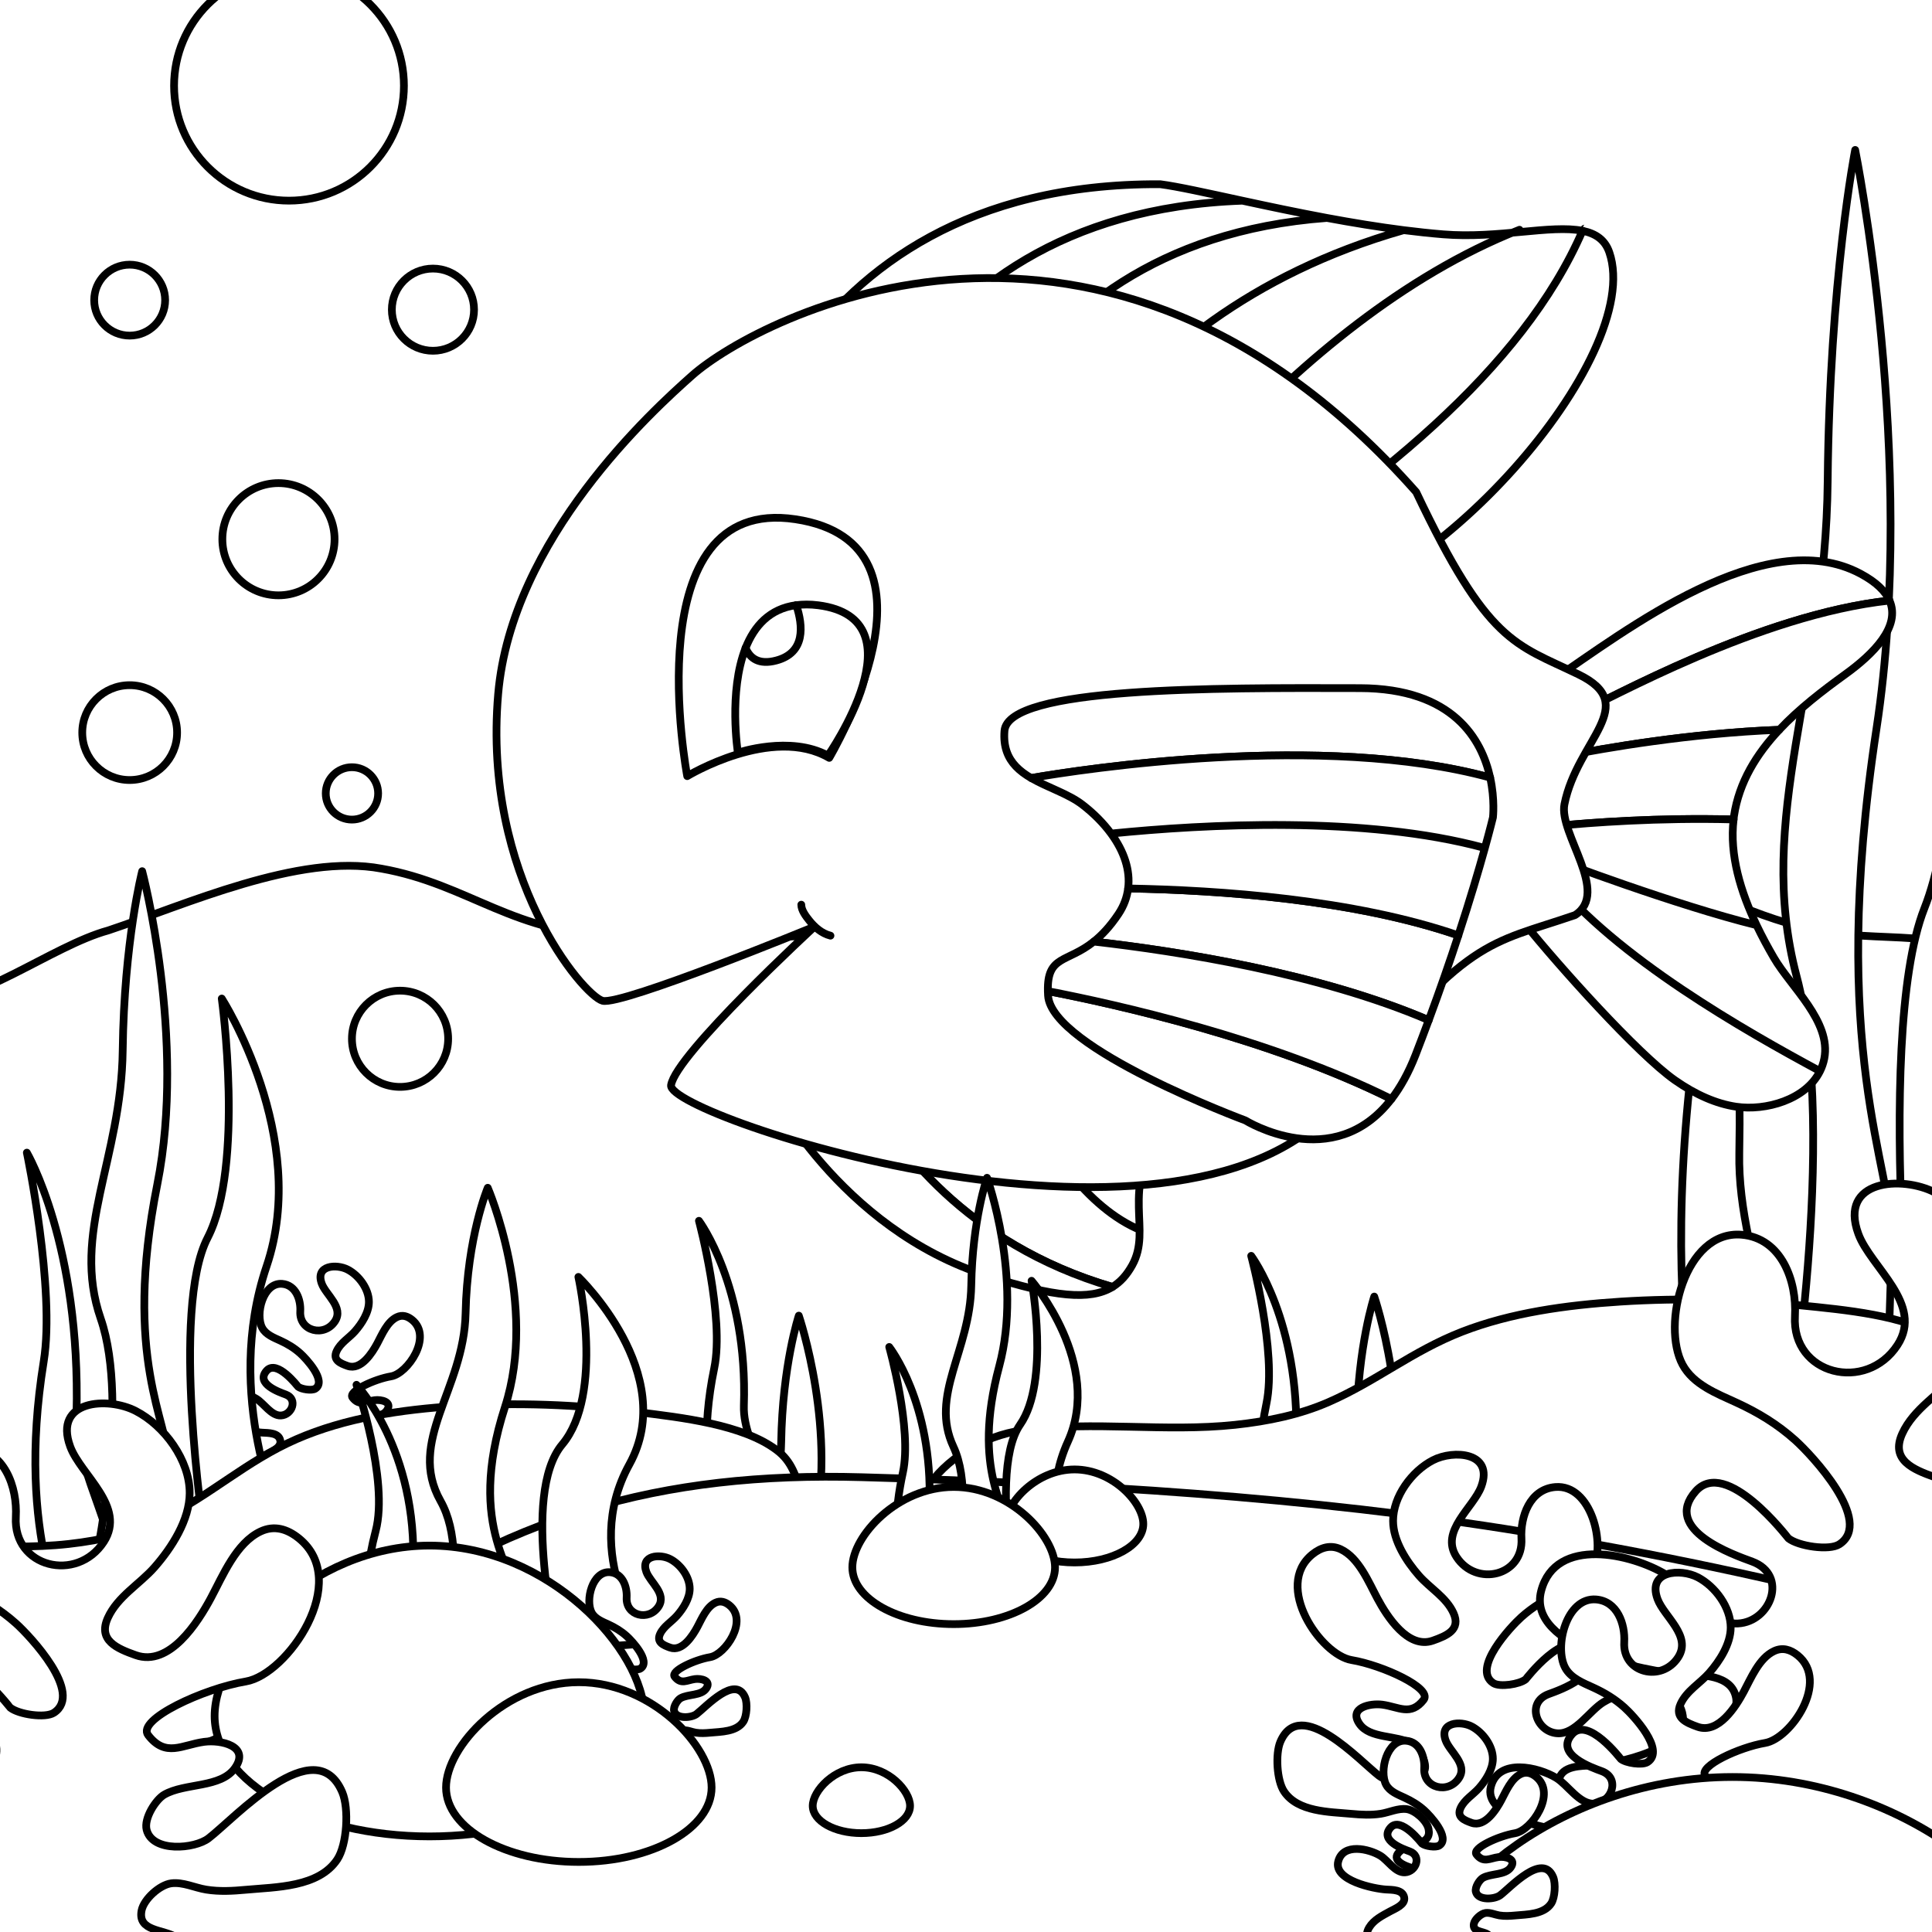 <?xml version="1.0" encoding="utf-8"?>
<!-- Generator: Adobe Illustrator 16.0.0, SVG Export Plug-In . SVG Version: 6.00 Build 0)  -->
<!DOCTYPE svg PUBLIC "-//W3C//DTD SVG 1.1//EN" "http://www.w3.org/Graphics/SVG/1.1/DTD/svg11.dtd">
<svg version="1.1" id="Layer_1" xmlns="http://www.w3.org/2000/svg" xmlns:xlink="http://www.w3.org/1999/xlink" x="0px" y="0px"
	 width="250px" height="250px" viewBox="0 0 250 250" enable-background="new 0 0 250 250" xml:space="preserve">
<rect fill="#FFFFFF" width="250" height="250"/>
<g id="BG">
</g>
<g id="Layer_2">
</g>
<g>
	<g>
		<defs>
			<rect id="SVGID_1_" width="250" height="250"/>
		</defs>
		<clipPath id="SVGID_2_">
			<use xlink:href="#SVGID_1_"  overflow="visible"/>
		</clipPath>
		<g id="Layer_1_1_" clip-path="url(#SVGID_2_)">
			<g>
				<g>
					<path fill="#FFFFFF" stroke="#000000" stroke-linecap="round" stroke-linejoin="round" stroke-miterlimit="10" d="
						M-10.658,129.732c7.334,0.666,17.334-7.334,24.667-9.334c10-3.332,24.667-10,35.333-8c11.334,2,17.334,8.668,30.667,8.668
						c14,0,28,0,42,0.666c15.333,0.666,24.667,0.666,38.667-5.334c8.666-3.332,22-9.332,32-10c16-0.666,30.666,14,48,14.668
						c10.666,0.666,14.666-0.668,16.666,10.667c1.334,10.666-4,22-7.333,32.666c-2.667,10.668-2.667,17.334-12.667,23.334
						s-22,10-32,14.666c-31.333,16-73.333,10-107.333,10c-16.667,0-34,0-50.667,0c-13.333,0-38.666,4.668-52-2.666
						c-13.333-7.334-4.666-25.334-4-38c1.334-14.666-1.333-28.666,0-42.666"/>
				</g>
				<g>
					<path fill="#FFFFFF" stroke="#000000" stroke-linecap="round" stroke-linejoin="round" stroke-miterlimit="10" d="
						M38.564,192.064c-1.74,0.021-3.479,0.727-5.215,0.84c-1.531,0.102-2.405-1.289-1.629-2.586
						c0.613-1.021,1.715-1.555,2.719-2.109c0.63-0.35,2.002-0.854,1.831-1.793c-0.188-1.034-1.552-0.986-2.346-1.033
						c-1.563-0.094-6.845-1.162-6.194-3.648c0.635-2.424,3.988-1.611,5.449-0.727c0.973,0.592,1.935,2.221,3.177,2.156
						c1.447-0.076,2.213-2.125,0.622-2.713c-0.775-0.286-3.984-1.387-2.473-3.086c1.336-1.504,4.033,2.044,4.057,2.063
						c0.427,0.348,1.793,0.557,2.239,0.264c1.524-1.002-1.229-3.926-1.942-4.563c-0.783-0.701-1.627-1.212-2.574-1.646
						c-0.854-0.393-1.885-0.782-2.357-1.66c-0.934-1.735,0.099-5.897,2.582-5.694c1.763,0.146,2.43,2.039,2.344,3.565
						c-0.146,2.586,3.125,3.371,4.494,1.269c1.166-1.793-1.178-3.407-1.715-4.866c-0.877-2.388,1.92-2.56,3.348-1.82
						c1.461,0.754,2.759,2.509,2.756,4.197c-0.002,1.366-0.922,2.793-1.796,3.787c-0.759,0.864-1.889,1.495-2.384,2.583
						c-0.527,1.158,0.47,1.571,1.424,1.909c1.725,0.611,3.178-1.682,3.839-2.916c0.613-1.145,1.29-2.818,2.54-3.404
						c0.706-0.332,1.367-0.127,1.959,0.353c2.711,2.19-0.584,6.961-2.715,7.313c-2.131,0.354-5.606,1.946-4.988,2.743
						c0.898,1.158,1.727,0.494,2.861,0.343c0.859-0.115,2.35,0.215,1.582,1.325c-0.725,1.05-2.552,0.761-3.622,1.373
						c-0.422,0.243-1.052,1.203-0.9,1.797c0.3,1.173,2.46,0.974,3.161,0.435c1.346-1.03,5.461-5.565,6.834-2.362
						c0.355,0.832,0.249,2.688-0.254,3.442c-0.952,1.429-3.138,1.404-4.66,1.548c-0.68,0.063-1.357,0.102-2.037-0.009
						c-0.578-0.092-1.191-0.396-1.786-0.318c-0.588,0.077-1.399,0.807-1.515,1.386c-0.217,1.082,1.127,0.955,1.762,1.369
						c1.771,1.153-2.218,1.724-2.813,1.705c-1.913-0.06-3.726-0.823-5.65-0.806C38.572,192.064,38.568,192.064,38.564,192.064z"/>
				</g>
				<g>
					<path fill="#FFFFFF" stroke="#000000" stroke-linecap="round" stroke-linejoin="round" stroke-miterlimit="10" d="
						M248.318,187.719c0,0-6.076-53.016,0.699-70.192c6.771-17.177,2.584-57.173,2.584-57.173s16.191,33.068,8.184,63.998
						c-8.006,30.927,2.813,61.132,2.813,61.132L248.318,187.719z"/>
				</g>
				<g>
					<path fill="#FFFFFF" stroke="#000000" stroke-linecap="round" stroke-linejoin="round" stroke-miterlimit="10" d="
						M8.908,210.711c0,0-6.949-11.734-3.25-34.557c1.518-9.354-2.184-27.004-2.184-27.004s6.996,11.938,6.426,33.867
						c-0.205,7.875,6.215,16.227,5.037,24.094l-5.389,5.449"/>
				</g>
				<g>
					<path fill="#FFFFFF" stroke="#000000" stroke-linecap="round" stroke-linejoin="round" stroke-miterlimit="10" d="
						M12.186,202.902c0,0,4.7-21.147,0.846-32.268c-3.854-11.117,2.666-20.555,2.846-34.705c0.18-14.153,2.519-23.199,2.519-23.199
						s5.731,21.602,1.958,40.523c-4.532,22.732,1.547,30.863,1.388,35.951c-0.543,17.4-0.978,8.85-2.226,13.693h-7.331V202.902z"/>
				</g>
				<g>
					<path fill="#FFFFFF" stroke="#000000" stroke-linecap="round" stroke-linejoin="round" stroke-miterlimit="10" d="
						M26.371,198.174c0,0-4.303-28.705,0.495-38.006c4.798-9.301,1.83-30.958,1.83-30.958s11.47,17.905,5.797,34.653
						c-5.671,16.746,1.991,33.101,1.991,33.101L26.371,198.174z"/>
				</g>
				<g>
					<path fill="#FFFFFF" stroke="#000000" stroke-linecap="round" stroke-linejoin="round" stroke-miterlimit="10" d="
						M223.662,200.352c0,0-9.813-21.67-4.588-63.815c2.141-17.274-3.083-49.874-3.083-49.874s9.878,22.047,9.071,62.547
						c-0.289,14.545,8.774,29.969,7.111,44.497l-7.607,10.065"/>
				</g>
				<g>
					<path fill="#FFFFFF" stroke="#000000" stroke-linecap="round" stroke-linejoin="round" stroke-miterlimit="10" d="
						M231.289,185.932c0,0,6.637-39.057,1.193-59.59c-5.44-20.535,3.766-37.961,4.02-64.098c0.253-26.136,3.557-42.842,3.557-42.842
						s8.09,39.894,2.766,74.84c-6.399,41.986,2.184,57,1.959,66.396c-0.768,32.139-1.381,16.34-3.145,25.293H231.289
						L231.289,185.932z"/>
				</g>
				<g>
					<path fill="#FFFFFF" stroke="#000000" stroke-linecap="round" stroke-linejoin="round" stroke-miterlimit="10" d="
						M95.359,201.463c0,0-6.287-8.289-2.939-24.412c1.371-6.607-1.977-19.078-1.977-19.078s6.33,8.436,5.814,23.926
						c-0.186,5.564,5.623,11.465,4.557,17.021l-4.875,3.852"/>
				</g>
				<g>
					<path fill="#FFFFFF" stroke="#000000" stroke-linecap="round" stroke-linejoin="round" stroke-miterlimit="10" d="
						M97.746,233.947c0,0,4.253-14.94,0.766-22.795c-3.487-7.855,2.412-14.521,2.574-24.521c0.163-9.998,2.279-16.388,2.279-16.388
						s5.185,15.261,1.771,28.628c-4.102,16.063,1.398,21.805,1.256,25.396c-0.492,12.295-0.885,6.25-2.014,9.676h-6.632V233.947z"/>
				</g>
				<g>
					<path fill="#FFFFFF" stroke="#000000" stroke-linecap="round" stroke-linejoin="round" stroke-miterlimit="10" d="
						M166.82,205.997c0,0-6.286-8.29-2.938-24.412c1.371-6.608-1.978-19.078-1.978-19.078s6.33,8.435,5.813,23.927
						c-0.186,5.563,5.623,11.463,4.558,17.021l-4.875,3.852"/>
				</g>
				<g>
					<path fill="#FFFFFF" stroke="#000000" stroke-linecap="round" stroke-linejoin="round" stroke-miterlimit="10" d="
						M172.208,231.48c0,0,4.253-14.939,0.767-22.795c-3.488-7.854,2.412-14.521,2.573-24.521c0.163-9.997,2.279-16.39,2.279-16.39
						s5.185,15.262,1.771,28.629c-4.102,16.062,1.398,21.805,1.256,25.398c-0.492,12.293-0.885,6.25-2.014,9.674h-6.632V231.48z"/>
				</g>
				<g>
					<path fill="#FFFFFF" stroke="#000000" stroke-linecap="round" stroke-linejoin="round" stroke-miterlimit="10" d="
						M103.643,193.082c0.365,1.096,0.784,2.18,1.559,3.168c3.268,4.148,11.168,4.154,16.933,4.219
						c5.783,0.063,15.896-1.168,20.532,2.004c4.067,2.777-2.121,6.064-5.187,7.479c-3.681,1.697-6.563,2.135-10.851,2.417
						c-5.214,0.343-10.338,0.563-14.629,2.934c-2.27,1.263-4.262,2.886-6.563,4.11c-9.813,5.223-18.881,8.777-31.134,9.57
						c-12.849,0.832-25.671,0.896-38.496,0.811c-7.259-0.052-14.537-0.057-21.806,0.09c-8.414,0.165-15.587-0.555-22.892-3.281
						c-6.058-2.265-12.97-4.17-18.692-6.771c-10.578-4.809-1.973-17.938,8.855-19.498c9.196-1.328,18.502,0.479,27.629-0.547
						c4.313-0.486,8.441-1.438,12.169-3.271c6.179-3.031,10.866-7.486,17.292-10.285c6.331-2.76,13.565-3.842,20.684-4.291
						c7.79-0.488,15.626-0.191,23.255,0.761c5.938,0.733,13.81,1.622,18.204,4.938C102.521,189.15,102.994,191.131,103.643,193.082z
						"/>
				</g>
				<g>
					<path fill="#FFFFFF" stroke="#000000" stroke-linecap="round" stroke-linejoin="round" stroke-miterlimit="10" d="
						M260.598,178.297c10.041,3.084-0.762,57.917,0,58.771c3.211,3.586-23.904-28.584-36.078-27.793
						c-12.765,0.828-25.494,0.984-38.229,1.014c-7.207,0.014-14.434,0.068-21.652,0.254c-8.354,0.212-15.472-0.355-22.701-2.676
						c-5.996-1.922-12.844-3.527-18.504-5.744c-10.465-4.102-1.814-15.607,8.949-17.055c9.144-1.229,18.367,0.271,27.438-0.697
						c4.287-0.458,8.395-1.321,12.109-2.945c6.157-2.691,10.85-6.607,17.252-9.098c6.309-2.454,13.5-3.455,20.57-3.904
						c7.736-0.488,15.518-0.294,23.083,0.475c5.892,0.594,13.696,1.305,18.035,4.156
						C252.855,174.355,258.871,177.766,260.598,178.297z"/>
				</g>
				<g>
					<path fill="#FFFFFF" stroke="#000000" stroke-linecap="round" stroke-linejoin="round" stroke-miterlimit="10" d="
						M44.384,284.264c-0.479-3.064-1.05-6.104-2.213-8.951c-4.905-11.938-17.847-13.379-27.282-14.592
						c-9.468-1.213-26.166,0.334-33.42-9.18c-6.365-8.338,4.129-16.217,9.3-19.529c6.212-3.988,10.979-4.664,18.036-4.664
						c8.577,0,16.995,0.324,24.279-5.395c3.855-3.039,7.291-7.123,11.191-10.066c20.885-15.756,41.262-21.474,67.275-20.736
						c28.563,0.811,57.604,2.478,85.822,7.098c16.235,2.658,32.563,6.061,48.474,10.271c19.067,5.045,34.307,13.19,30.348,35.805
						c-2.487,14.223-13.422,39.908-30.571,42.139c-15.208,1.979-30.256-4.646-45.319-3.479c-7.117,0.554-13.982,2.416-20.285,6.756
						c-10.449,7.186-18.606,18.535-29.437,25.035c-10.668,6.412-22.638,8.072-34.348,8.021c-12.813-0.062-25.617-2.283-38.012-6.264
						c-9.649-3.084-22.447-6.933-29.29-16.797C45.797,295.227,45.234,289.719,44.384,284.264z"/>
				</g>
				<g>
					
						<circle fill="#FFFFFF" stroke="#000000" stroke-linecap="round" stroke-linejoin="round" stroke-miterlimit="10" cx="36.032" cy="69.774" r="7.26"/>
				</g>
				<g>
					
						<circle fill="#FFFFFF" stroke="#000000" stroke-linecap="round" stroke-linejoin="round" stroke-miterlimit="10" cx="56.023" cy="40.072" r="5.318"/>
				</g>
				<g>
					
						<circle fill="#FFFFFF" stroke="#000000" stroke-linecap="round" stroke-linejoin="round" stroke-miterlimit="10" cx="16.779" cy="38.838" r="4.59"/>
				</g>
				<g>
					
						<circle fill="#FFFFFF" stroke="#000000" stroke-linecap="round" stroke-linejoin="round" stroke-miterlimit="10" cx="51.766" cy="134.418" r="6.225"/>
				</g>
				<g>
					
						<circle fill="#FFFFFF" stroke="#000000" stroke-linecap="round" stroke-linejoin="round" stroke-miterlimit="10" cx="45.541" cy="102.667" r="3.389"/>
				</g>
				<g>
					
						<circle fill="#FFFFFF" stroke="#000000" stroke-linecap="round" stroke-linejoin="round" stroke-miterlimit="10" cx="37.396" cy="11.092" r="14.872"/>
				</g>
				<g>
					
						<circle fill="#FFFFFF" stroke="#000000" stroke-linecap="round" stroke-linejoin="round" stroke-miterlimit="10" cx="16.78" cy="94.799" r="6.136"/>
				</g>
				<g>
					<path fill="#FFFFFF" stroke="#000000" stroke-linecap="round" stroke-linejoin="round" stroke-miterlimit="10" d="
						M52.313,222.284c0,0-7.911-8.214-3.698-24.188c1.727-6.549-2.486-18.904-2.486-18.904s7.964,8.355,7.314,23.707
						c-0.233,5.515,7.076,11.359,5.735,16.865l-6.136,3.816"/>
				</g>
				<g>
					<path fill="#FFFFFF" stroke="#000000" stroke-linecap="round" stroke-linejoin="round" stroke-miterlimit="10" d="
						M56.045,216.818c0,0,5.351-14.805,0.963-22.588c-4.388-7.782,3.035-14.39,3.24-24.295c0.203-9.906,2.866-16.238,2.866-16.238
						s6.524,15.121,2.229,28.367c-5.16,15.914,1.76,21.604,1.58,25.166c-0.619,12.183-1.113,6.193-2.533,9.588H56.045z"/>
				</g>
				<g>
					<path fill="#FFFFFF" stroke="#000000" stroke-linecap="round" stroke-linejoin="round" stroke-miterlimit="10" d="
						M72.195,213.508c0,0-4.9-20.094,0.563-26.605c5.463-6.51,2.084-21.67,2.084-21.67s13.057,12.535,6.6,24.26
						c-6.457,11.723,2.266,23.171,2.266,23.171L72.195,213.508z"/>
				</g>
				<g>
					<path fill="#FFFFFF" stroke="#000000" stroke-linecap="round" stroke-linejoin="round" stroke-miterlimit="10" d="
						M197.416,240.938c3.256,0.039,6.506,1.355,9.752,1.572c2.866,0.188,4.5-2.414,3.047-4.836
						c-1.146-1.912-3.207-2.912-5.085-3.949c-1.176-0.647-3.739-1.599-3.423-3.354c0.35-1.934,2.898-1.846,4.386-1.934
						c2.925-0.174,12.804-2.178,11.584-6.824c-1.187-4.533-7.458-3.016-10.188-1.355c-1.818,1.107-3.619,4.154-5.941,4.032
						c-2.705-0.146-4.137-3.976-1.161-5.075c1.446-0.533,7.45-2.592,4.623-5.77c-2.499-2.813-7.545,3.822-7.589,3.859
						c-0.795,0.645-3.352,1.036-4.188,0.488c-2.851-1.873,2.303-7.344,3.631-8.537c1.466-1.309,3.045-2.266,4.816-3.08
						c1.596-0.73,3.525-1.465,4.409-3.104c1.745-3.246-0.185-11.032-4.829-10.649c-3.296,0.271-4.543,3.813-4.385,6.668
						c0.273,4.837-5.843,6.304-8.404,2.373c-2.182-3.354,2.201-6.376,3.207-9.106c1.641-4.465-3.594-4.783-6.261-3.402
						c-2.733,1.414-5.161,4.689-5.153,7.848c0.004,2.563,1.721,5.229,3.357,7.088c1.42,1.615,3.529,2.799,4.457,4.834
						c0.988,2.162-0.876,2.938-2.661,3.568c-3.228,1.145-5.944-3.146-7.181-5.453c-1.146-2.139-2.412-5.271-4.75-6.369
						c-1.32-0.617-2.557-0.232-3.664,0.656c-5.074,4.1,1.09,13.021,5.074,13.684c3.987,0.664,10.484,3.641,9.33,5.133
						c-1.68,2.164-3.229,0.924-5.35,0.639c-1.607-0.212-4.396,0.4-2.962,2.482c1.354,1.957,4.774,1.416,6.774,2.564
						c0.791,0.455,1.969,2.248,1.684,3.359c-0.563,2.189-4.6,1.818-5.912,0.813c-2.518-1.934-10.213-10.411-12.779-4.423
						c-0.666,1.559-0.467,5.028,0.477,6.438c1.777,2.672,5.867,2.629,8.713,2.895c1.273,0.118,2.543,0.189,3.813-0.012
						c1.082-0.174,2.229-0.742,3.34-0.6c1.101,0.146,2.619,1.508,2.834,2.59c0.404,2.025-2.107,1.789-3.297,2.563
						c-3.311,2.157,4.148,3.222,5.266,3.188c3.578-0.107,6.967-1.539,10.564-1.504C197.4,240.938,197.408,240.938,197.416,240.938z"
						/>
				</g>
				<g>
					<path fill="#FFFFFF" stroke="#000000" stroke-linecap="round" stroke-linejoin="round" stroke-miterlimit="10" d="
						M231.419,236.366c-5.138,0.063-10.271,2.141-15.394,2.479c-4.525,0.297-7.104-3.811-4.813-7.637
						c1.811-3.018,5.063-4.595,8.027-6.232c1.857-1.025,5.906-2.521,5.404-5.291c-0.555-3.056-4.582-2.912-6.926-3.054
						c-4.617-0.274-20.212-3.435-18.289-10.771c1.873-7.157,11.773-4.766,16.088-2.146c2.873,1.746,5.713,6.558,9.379,6.364
						c4.275-0.225,6.535-6.273,1.838-8.01c-2.286-0.846-11.762-4.092-7.301-9.11c3.946-4.438,11.91,6.035,11.98,6.095
						c1.258,1.021,5.291,1.641,6.607,0.773c4.502-2.957-3.629-11.592-5.733-13.477c-2.312-2.067-4.802-3.576-7.603-4.861
						c-2.521-1.158-5.564-2.315-6.959-4.903c-2.761-5.125,0.289-17.416,7.623-16.813c5.205,0.427,7.176,6.019,6.92,10.526
						c-0.434,7.638,9.227,9.955,13.27,3.746c3.445-5.297-3.477-10.063-5.063-14.373c-2.59-7.049,5.67-7.557,9.883-5.377
						c4.315,2.229,8.146,7.408,8.139,12.394c-0.006,4.041-2.719,8.25-5.301,11.187c-2.243,2.551-5.578,4.418-7.039,7.627
						c-1.559,3.419,1.387,4.642,4.203,5.64c5.095,1.808,9.383-4.967,11.336-8.609c1.81-3.379,3.807-8.323,7.5-10.055
						c2.084-0.979,4.037-0.373,5.783,1.037c8.008,6.469-1.725,20.553-8.016,21.601c-6.293,1.047-16.557,5.745-14.729,8.101
						c2.652,3.419,5.096,1.457,8.447,1.012c2.536-0.34,6.939,0.631,4.672,3.916c-2.14,3.094-7.533,2.239-10.693,4.055
						c-1.248,0.716-3.105,3.55-2.658,5.307c0.885,3.457,7.262,2.869,9.334,1.28c3.975-3.05,16.123-16.438,20.176-6.979
						c1.053,2.457,0.736,7.936-0.75,10.166c-2.809,4.215-9.262,4.146-13.756,4.564c-2.012,0.188-4.012,0.303-6.016-0.018
						c-1.707-0.273-3.521-1.178-5.275-0.945c-1.734,0.228-4.131,2.381-4.473,4.09c-0.639,3.195,3.328,2.824,5.201,4.043
						c5.229,3.406-6.547,5.09-8.307,5.036c-5.65-0.171-11-2.431-16.686-2.374C231.445,236.365,231.434,236.366,231.419,236.366z"/>
				</g>
				<g>
					<path fill="#FFFFFF" stroke="#000000" stroke-linecap="round" stroke-linejoin="round" stroke-miterlimit="10" d="
						M209.719,247.203c-2.699,0.033-5.395,1.124-8.086,1.302c-2.377,0.156-3.73-2.001-2.525-4.011
						c0.949-1.584,2.658-2.413,4.217-3.273c0.977-0.539,3.104-1.324,2.84-2.781c-0.291-1.604-2.406-1.527-3.641-1.602
						c-2.424-0.145-10.613-1.805-9.604-5.658c0.982-3.761,6.186-2.504,8.451-1.127c1.508,0.918,3,3.443,4.926,3.344
						c2.246-0.119,3.436-3.297,0.965-4.207c-1.199-0.443-6.178-2.148-3.834-4.787c2.072-2.332,6.258,3.172,6.295,3.201
						c0.658,0.537,2.777,0.861,3.473,0.407c2.363-1.554-1.908-6.089-3.014-7.079c-1.215-1.086-2.521-1.879-3.994-2.555
						c-1.324-0.607-2.922-1.215-3.654-2.575c-1.449-2.692,0.152-9.147,4.004-8.833c2.734,0.225,3.77,3.162,3.635,5.531
						c-0.227,4.012,4.848,5.229,6.971,1.967c1.813-2.781-1.826-5.285-2.658-7.55c-1.359-3.702,2.979-3.968,5.191-2.824
						c2.266,1.173,4.279,3.892,4.273,6.511c-0.004,2.121-1.428,4.332-2.785,5.875c-1.178,1.34-2.93,2.32-3.697,4.006
						c-0.818,1.799,0.729,2.438,2.209,2.965c2.676,0.945,4.928-2.609,5.953-4.523c0.951-1.773,2.002-4.373,3.939-5.279
						c1.096-0.516,2.121-0.195,3.039,0.545c4.207,3.396-0.904,10.795-4.209,11.346c-3.307,0.551-8.697,3.018-7.738,4.255
						c1.393,1.796,2.678,0.767,4.438,0.53c1.332-0.178,3.646,0.332,2.455,2.058c-1.125,1.626-3.959,1.177-5.619,2.13
						c-0.654,0.376-1.631,1.864-1.396,2.787c0.465,1.816,3.815,1.508,4.903,0.672c2.088-1.601,8.47-8.634,10.599-3.664
						c0.553,1.289,0.387,4.166-0.396,5.338c-1.476,2.215-4.865,2.181-7.226,2.399c-1.058,0.099-2.106,0.159-3.16-0.01
						c-0.896-0.144-1.85-0.617-2.771-0.497c-0.912,0.119-2.17,1.251-2.351,2.148c-0.334,1.678,1.75,1.481,2.732,2.123
						c2.748,1.791-3.438,2.674-4.363,2.646c-2.969-0.091-5.776-1.277-8.764-1.246C209.734,247.203,209.727,247.203,209.719,247.203z
						"/>
				</g>
				<g>
					<path fill="#FFFFFF" stroke="#000000" stroke-linecap="round" stroke-linejoin="round" stroke-miterlimit="10" d="
						M80.819,227.275c-1.599,0.02-3.195,0.666-4.79,0.771c-1.408,0.093-2.21-1.187-1.496-2.375c0.563-0.938,1.574-1.43,2.497-1.938
						c0.579-0.319,1.839-0.784,1.683-1.646c-0.173-0.951-1.426-0.905-2.155-0.95c-1.437-0.085-6.288-1.066-5.69-3.352
						c0.582-2.229,3.664-1.483,5.006-0.667c0.894,0.543,1.777,2.04,2.918,1.979c1.33-0.07,2.033-1.953,0.572-2.492
						c-0.713-0.265-3.66-1.272-2.271-2.836c1.228-1.381,3.705,1.879,3.728,1.896c0.392,0.318,1.646,0.511,2.056,0.241
						c1.4-0.921-1.129-3.606-1.784-4.192c-0.719-0.645-1.494-1.113-2.365-1.514c-0.784-0.359-1.731-0.721-2.165-1.525
						c-0.859-1.594,0.09-5.419,2.372-5.232c1.619,0.135,2.231,1.873,2.153,3.276c-0.135,2.376,2.87,3.099,4.129,1.165
						c1.071-1.646-1.082-3.131-1.576-4.472c-0.806-2.192,1.764-2.351,3.075-1.673c1.343,0.693,2.535,2.305,2.532,3.854
						c-0.002,1.26-0.846,2.567-1.649,3.48c-0.698,0.795-1.735,1.375-2.19,2.371c-0.484,1.064,0.432,1.445,1.309,1.757
						c1.585,0.563,2.919-1.548,3.526-2.681c0.563-1.051,1.185-2.59,2.334-3.129c0.648-0.304,1.256-0.115,1.8,0.323
						c2.491,2.013-0.536,6.396-2.494,6.722c-1.957,0.324-5.15,1.787-4.582,2.521c0.824,1.063,1.584,0.453,2.627,0.313
						c0.79-0.104,2.16,0.195,1.454,1.22c-0.665,0.963-2.345,0.696-3.327,1.262c-0.389,0.224-0.967,1.104-0.827,1.649
						c0.274,1.076,2.259,0.895,2.904,0.398c1.236-0.949,5.017-5.115,6.277-2.172c0.327,0.766,0.229,2.469-0.233,3.163
						c-0.873,1.312-2.881,1.29-4.28,1.421c-0.626,0.059-1.248,0.094-1.871-0.006c-0.531-0.085-1.097-0.365-1.642-0.295
						c-0.54,0.07-1.285,0.74-1.392,1.273c-0.198,0.993,1.036,0.879,1.618,1.258c1.628,1.061-2.037,1.584-2.584,1.564
						c-1.759-0.053-3.423-0.756-5.191-0.736C80.828,227.275,80.824,227.275,80.819,227.275z"/>
				</g>
				<g>
					<path fill="#FFFFFF" stroke="#000000" stroke-linecap="round" stroke-linejoin="round" stroke-miterlimit="10" d="
						M83.377,222.05c0,8.604-12.448,15.579-27.803,15.579c-15.355,0-27.803-6.975-27.803-15.579s12.447-22.052,27.803-22.052
						C70.929,199.998,83.377,213.445,83.377,222.05z"/>
				</g>
				<g>
					<path fill="#FFFFFF" stroke="#000000" stroke-linecap="round" stroke-linejoin="round" stroke-miterlimit="10" d="
						M92.08,231.307c0,5.316-7.692,9.627-17.182,9.627c-9.488,0-17.181-4.311-17.181-9.627s7.692-13.629,17.181-13.629
						C84.388,217.678,92.08,225.988,92.08,231.307z"/>
				</g>
				<g>
					<path fill="#FFFFFF" stroke="#000000" stroke-linecap="round" stroke-linejoin="round" stroke-miterlimit="10" d="
						M263.656,254.652c0,9.645-17.672,17.459-39.471,17.459c-21.801,0-39.473-7.814-39.473-17.459
						c0-9.639,17.672-24.709,39.473-24.709C245.984,229.943,263.656,245.014,263.656,254.652z"/>
				</g>
				<g>
					<path fill="#FFFFFF" stroke="#000000" stroke-linecap="round" stroke-linejoin="round" stroke-miterlimit="10" d="
						M117.76,233.68c0,1.949-2.818,3.528-6.297,3.528c-3.478,0-6.297-1.579-6.297-3.528s2.819-4.994,6.297-4.994
						S117.76,231.73,117.76,233.68z"/>
				</g>
				<g>
					<g>
						<g>
							<path fill="#FFFFFF" stroke="#000000" stroke-linecap="round" stroke-linejoin="round" stroke-miterlimit="10" d="
								M240.751,74.24c-12.347-6.599-30.317,7.305-40.144,13.978L204,92.35c4.262-1.828,23.591-12.804,40.502-14.637
								C243.973,76.512,242.803,75.338,240.751,74.24z"/>
							<path fill="#FFFFFF" stroke="#000000" stroke-linecap="round" stroke-linejoin="round" stroke-miterlimit="10" d="
								M238.773,87.259c3.633-2.622,7.211-6.186,5.729-9.546C227.591,79.546,208.262,90.521,204,92.35l-1.241,5.424
								c4.726-0.932,15.81-2.889,27.479-3.339C232.793,91.715,235.842,89.378,238.773,87.259z"/>
							<path fill="#FFFFFF" stroke="#000000" stroke-linecap="round" stroke-linejoin="round" stroke-miterlimit="10" d="
								M224.378,105.584c0.661-4.407,2.935-8.031,5.861-11.149c-11.671,0.45-22.755,2.407-27.48,3.339l-1.339,9.1
								c4.309-0.416,13.169-1.096,22.907-0.837C224.346,105.886,224.355,105.734,224.378,105.584z"/>
							<path fill="#FFFFFF" stroke="#000000" stroke-linecap="round" stroke-linejoin="round" stroke-miterlimit="10" d="
								M229.543,123.934c-0.773-1.33-1.542-2.746-2.244-4.219c-10.143-2.486-26.34-8.536-26.343-8.656
								c0.003,0.12,16.2,6.17,26.343,8.656c-2.047-4.293-3.523-9.078-2.972-13.679c-9.738-0.259-18.601,0.421-22.907,0.837
								l-4.15,12.613c4.426,5.495,14.615,16.872,19.438,20.275c2.706,1.901,5.381,3.063,7.933,3.443
								c3.832,0.573,9.031-0.892,10.867-4.599c-9.669-5.209-26.359-14.667-34.76-25.129c8.4,10.462,25.091,19.92,34.76,25.129
								c0.25-0.502,0.441-1.045,0.555-1.633C236.986,132.184,231.75,127.727,229.543,123.934z"/>
						</g>
						<g>
							<path fill="#FFFFFF" stroke="#000000" stroke-linecap="round" stroke-linejoin="round" stroke-miterlimit="10" d="
								M143.955,166.529c1.049-0.646,1.873-1.578,2.561-2.824c2.584-4.674-1.535-9.362,3.646-17.532l-16.557-1.817
								c1.319,2.568,6.231,11.309,13.468,14.598c-7.234-3.289-12.146-12.027-13.468-14.598l-21.122-2.32
								C115.684,147.836,124.791,160.938,143.955,166.529z"/>
							<path fill="#FFFFFF" stroke="#000000" stroke-linecap="round" stroke-linejoin="round" stroke-miterlimit="10" d="
								M112.484,142.033L99.441,140.6c0,0,9.046,18.396,28.368,24.504c8.604,2.72,13.254,3.201,16.146,1.426
								C124.791,160.938,115.684,147.836,112.484,142.033z"/>
						</g>
						<g>
							<path fill="#FFFFFF" stroke="#000000" stroke-miterlimit="10" d="M204.777,29.867c0.015,0.002,0.031,0.005,0.045,0.008
								C205.107,29.484,205.085,29.498,204.777,29.867z"/>
							<path fill="#FFFFFF" stroke="#000000" stroke-linecap="round" stroke-linejoin="round" stroke-miterlimit="10" d="
								M154.963,77.582l11.127,1.758c18.696-1.178,46.807-33.16,42.155-46.689c-0.558-1.621-1.759-2.426-3.423-2.775
								c-0.021,0.031-0.041,0.059-0.066,0.094c0.025-0.035,0.045-0.063,0.066-0.094c-0.014-0.003-0.03-0.006-0.045-0.008"/>
							<path fill="#FFFFFF" stroke="#000000" stroke-linecap="round" stroke-linejoin="round" stroke-miterlimit="10" d="
								M204.777,29.867c-4.07-0.829-10.896,1.035-18.014,0.457c-1.688-0.137-3.402-0.322-5.127-0.541
								c-40.23,11.468-49.605,43.818-49.605,43.818s9.375-32.351,49.605-43.818c-3.326-0.424-6.687-0.978-9.928-1.58
								c-44.145,3.25-50.092,43.888-50.092,43.888s5.947-40.638,50.092-43.888c-3.9-0.725-7.635-1.519-10.938-2.233
								c-46.792,1.636-53.001,44.043-53.001,44.043s6.21-42.407,53.001-44.043c-4.623-1.001-8.408-1.847-10.639-2.133
								C100.405,23.592,93.92,67.936,93.92,67.936l61.042,9.646C177.968,63.115,197.027,47.73,204.777,29.867z M196.623,29.731
								c-30.202,11.882-52.773,45.694-52.773,45.694S166.421,41.613,196.623,29.731z"/>
						</g>
						<path fill="#FFFFFF" stroke="#000000" stroke-linecap="round" stroke-linejoin="round" stroke-miterlimit="10" d="
							M105.404,119.904c0,0-24.967,10.252-27.43,9.596c-2.463-0.658-15.562-15.946-13.51-39.707
							c1.74-20.131,20.025-36.713,25.109-41.219c8.597-7.617,53.139-30.713,93.682,15.1c9.312,19.639,12.794,19.619,20.978,23.584
							c8.187,3.965-0.127,8.454-1.795,16.811c-0.758,3.798,5.963,11.436,1.367,14.346c-11.115,3.828-14.017,2.724-30.05,23.563
							c-19.287,25.069-87.52,2.44-86.922-1.547C87.433,136.443,105.404,119.904,105.404,119.904z"/>
						<g>
							<path fill="#FFFFFF" stroke="#000000" stroke-linecap="round" stroke-linejoin="round" stroke-miterlimit="10" d="
								M135.619,128.836c0.436,6.824,25.533,16.148,25.533,16.148s11.359,7.053,18.898-2.77
								c-15.73-7.844-35.803-12.294-44.455-13.965C135.6,128.438,135.605,128.631,135.619,128.836z"/>
							<path fill="#FFFFFF" stroke="#000000" stroke-linecap="round" stroke-linejoin="round" stroke-miterlimit="10" d="
								M192.824,100.617c-1.072-4.902-4.758-11.541-16.848-11.573c-19.183-0.053-45.529-0.153-45.996,5.522
								c-0.17,2.078,0.441,3.518,1.477,4.607c0.555,0.586,1.232,1.071,1.975,1.502C139.893,99.564,171.203,94.701,192.824,100.617z"
								/>
							<path fill="#FFFFFF" stroke="#000000" stroke-linecap="round" stroke-linejoin="round" stroke-miterlimit="10" d="
								M145.979,114.965c-0.146,1.135-0.545,2.248-1.25,3.302c-1.109,1.661-2.188,2.774-3.188,3.573
								c10.997,1.254,29.19,4.105,43.338,10.172c1.485-4.012,2.765-7.701,3.833-10.974
								C175.195,116.384,157.813,115.18,145.979,114.965z"/>
							<path fill="#FFFFFF" stroke="#000000" stroke-linecap="round" stroke-linejoin="round" stroke-miterlimit="10" d="
								M188.709,121.038c3.066-9.356,4.479-15.265,4.479-15.265s0.268-2.279-0.361-5.156c-21.621-5.916-52.934-1.053-59.395,0.059
								c2.142,1.246,4.814,2.037,6.658,3.467c1.475,1.141,2.715,2.401,3.682,3.719c12.188-1.224,32.854-2.335,48.297,1.85
								c-15.441-4.185-36.107-3.073-48.297-1.85c1.681,2.284,2.514,4.744,2.207,7.104
								C157.813,115.18,175.195,116.384,188.709,121.038z"/>
							<path fill="#FFFFFF" stroke="#000000" stroke-linecap="round" stroke-linejoin="round" stroke-miterlimit="10" d="
								M141.538,121.84c-3.483,2.78-6.056,1.74-5.942,6.412c8.654,1.671,28.725,6.121,44.457,13.965
								c1.146-1.49,2.203-3.361,3.121-5.715c0.596-1.537,1.16-3.031,1.702-4.49C170.73,125.945,152.535,123.094,141.538,121.84z"/>
						</g>
						<path fill="#FFFFFF" stroke="#000000" stroke-linecap="round" stroke-linejoin="round" stroke-miterlimit="10" d="
							M103.687,117.064c0.003,0.729,0.583,1.484,1.011,2.021c0.707,0.895,1.637,1.707,2.766,1.99"/>
						<path fill="#FFFFFF" stroke="#000000" stroke-linecap="round" stroke-linejoin="round" stroke-miterlimit="10" d="
							M88.926,100.432c0,0,10.986-6.68,18.377-2.362c0,0,16.541-27.741-4.379-30.88C82.003,64.052,88.926,100.432,88.926,100.432z"
							/>
					</g>
				</g>
				<g>
					<path fill="#FFFFFF" stroke="#000000" stroke-linecap="round" stroke-linejoin="round" stroke-miterlimit="10" d="
						M1.316,252.959c-4.406,0.053-8.807,1.836-13.201,2.125c-3.881,0.256-6.093-3.266-4.125-6.547
						c1.551-2.587,4.34-3.939,6.883-5.346c1.596-0.881,5.068-2.162,4.637-4.539c-0.476-2.619-3.929-2.496-5.939-2.617
						c-3.959-0.236-17.333-2.945-15.686-9.238c1.607-6.138,10.099-4.086,13.798-1.838c2.464,1.497,4.899,5.623,8.044,5.457
						c3.666-0.191,5.604-5.38,1.575-6.868c-1.962-0.725-10.087-3.509-6.261-7.813c3.385-3.809,10.214,5.178,10.275,5.227
						c1.078,0.877,4.537,1.408,5.667,0.666c3.86-2.537-3.113-9.939-4.918-11.559c-1.981-1.773-4.118-3.065-6.521-4.17
						c-2.161-0.994-4.771-1.984-5.967-4.205c-2.367-4.396,0.248-14.937,6.537-14.422c4.465,0.367,6.153,5.162,5.935,9.029
						c-0.37,6.549,7.912,8.537,11.38,3.213c2.955-4.541-2.982-8.631-4.341-12.326c-2.222-6.045,4.861-6.479,8.476-4.609
						c3.701,1.914,6.986,6.354,6.979,10.627c-0.006,3.466-2.332,7.074-4.547,9.594c-1.923,2.188-4.783,3.788-6.036,6.541
						c-1.335,2.934,1.189,3.979,3.604,4.836c4.369,1.551,8.047-4.26,9.722-7.385c1.552-2.896,3.266-7.139,6.433-8.622
						c1.787-0.839,3.461-0.317,4.959,0.892c6.867,5.547-1.477,17.625-6.873,18.521s-14.197,4.928-12.631,6.945
						c2.273,2.934,4.369,1.25,7.244,0.865c2.176-0.289,5.952,0.543,4.006,3.359c-1.833,2.652-6.461,1.922-9.171,3.477
						c-1.069,0.614-2.663,3.045-2.279,4.552c0.758,2.966,6.228,2.462,8.005,1.099c3.408-2.611,13.826-14.096,17.303-5.982
						c0.902,2.105,0.631,6.805-0.643,8.717c-2.41,3.617-7.943,3.559-11.799,3.916c-1.724,0.16-3.439,0.26-5.158-0.016
						c-1.464-0.234-3.02-1.01-4.523-0.813c-1.488,0.193-3.543,2.042-3.836,3.508c-0.547,2.74,2.855,2.422,4.461,3.468
						c4.486,2.923-5.615,4.364-7.125,4.319c-4.846-0.146-9.432-2.086-14.307-2.036C1.34,252.958,1.328,252.959,1.316,252.959z"/>
				</g>
				<g>
					<path fill="#FFFFFF" stroke="#000000" stroke-linecap="round" stroke-linejoin="round" stroke-miterlimit="10" d="
						M116.361,203.206c-0.561-3.261-0.66-7.492,0.473-12.677c1.227-5.622-1.769-16.232-1.769-16.232s5.663,7.176,5.202,20.359
						c-0.092,2.623,1.464,5.336,2.707,8.037"/>
				</g>
				<g>
					<path fill="#FFFFFF" stroke="#000000" stroke-linecap="round" stroke-linejoin="round" stroke-miterlimit="10" d="
						M123.775,202.007c0.821-4.313,1.516-10.688-0.4-14.794c-3.119-6.684,2.16-12.357,2.305-20.865
						c0.146-8.507,2.039-13.943,2.039-13.943s4.641,12.984,1.586,24.359c-3.67,13.668,1.252,18.555,1.123,21.613
						c-0.072,1.729-0.143,3.032-0.215,4.016L123.775,202.007z"/>
				</g>
				<g>
					<path fill="#FFFFFF" stroke="#000000" stroke-linecap="round" stroke-linejoin="round" stroke-miterlimit="10" d="
						M130.652,201.003c-0.647-5.526-1.014-13.255,1.352-16.659c3.885-5.592,1.48-18.611,1.48-18.611s9.285,10.766,4.691,20.832
						c-2.527,5.547-1.781,11.021-0.602,14.82L130.652,201.003z"/>
				</g>
				<g>
					<path fill="#FFFFFF" stroke="#000000" stroke-linecap="round" stroke-linejoin="round" stroke-miterlimit="10" d="
						M147.941,197.201c0,2.751-3.98,4.982-8.895,4.982s-8.895-2.231-8.895-4.982c0-2.752,3.98-7.055,8.895-7.055
						S147.941,194.449,147.941,197.201z"/>
				</g>
				<g>
					<path fill="#FFFFFF" stroke="#000000" stroke-linecap="round" stroke-linejoin="round" stroke-miterlimit="10" d="
						M136.521,202.809c0,4.063-5.871,7.352-13.113,7.352c-7.243,0-13.115-3.289-13.115-7.352c0-4.057,5.872-10.398,13.115-10.398
						C130.65,192.408,136.521,198.752,136.521,202.809z"/>
				</g>
				<g>
					<path fill="#FFFFFF" stroke="#000000" stroke-linecap="round" stroke-linejoin="round" stroke-miterlimit="10" d="M184,251.184
						c-1.74,0.021-3.479,0.727-5.215,0.84c-1.531,0.103-2.405-1.289-1.629-2.586c0.613-1.021,1.715-1.556,2.719-2.109
						c0.63-0.35,2.002-0.854,1.831-1.792c-0.188-1.034-1.552-0.986-2.347-1.033c-1.563-0.093-6.844-1.163-6.193-3.647
						c0.635-2.424,3.988-1.613,5.449-0.728c0.973,0.592,1.935,2.222,3.177,2.155c1.447-0.075,2.213-2.124,0.622-2.713
						c-0.775-0.285-3.984-1.387-2.473-3.086c1.336-1.504,4.033,2.043,4.057,2.063c0.427,0.347,1.793,0.556,2.238,0.265
						c1.525-1.002-1.229-3.927-1.941-4.563c-0.783-0.701-1.627-1.211-2.574-1.646c-0.854-0.394-1.885-0.785-2.356-1.66
						c-0.935-1.735,0.1-5.898,2.581-5.694c1.765,0.144,2.432,2.037,2.346,3.565c-0.146,2.586,3.125,3.371,4.494,1.269
						c1.166-1.793-1.18-3.408-1.717-4.868c-0.877-2.387,1.921-2.559,3.35-1.82c1.461,0.756,2.76,2.51,2.756,4.196
						c-0.002,1.369-0.922,2.795-1.796,3.789c-0.759,0.863-1.89,1.496-2.384,2.582c-0.527,1.158,0.47,1.572,1.424,1.91
						c1.727,0.61,3.18-1.683,3.839-2.916c0.613-1.146,1.29-2.817,2.54-3.405c0.706-0.33,1.367-0.126,1.959,0.352
						c2.711,2.19-0.584,6.962-2.715,7.315c-2.131,0.354-5.605,1.945-4.988,2.743c0.898,1.158,1.729,0.493,2.861,0.344
						c0.857-0.115,2.352,0.213,1.582,1.325c-0.727,1.047-2.553,0.759-3.622,1.373c-0.422,0.242-1.054,1.201-0.899,1.797
						c0.301,1.171,2.461,0.972,3.16,0.435c1.348-1.032,5.463-5.566,6.834-2.362c0.355,0.832,0.249,2.688-0.254,3.44
						c-0.951,1.43-3.138,1.405-4.658,1.547c-0.682,0.063-1.357,0.104-2.037-0.006c-0.578-0.094-1.191-0.397-1.787-0.319
						c-0.588,0.075-1.398,0.807-1.516,1.385c-0.217,1.082,1.127,0.957,1.764,1.369c1.771,1.153-2.219,1.726-2.813,1.707
						c-1.913-0.06-3.726-0.824-5.649-0.806C184.008,251.184,184.004,251.184,184,251.184z"/>
				</g>
			</g>
			<g>
				<path fill="#FFFFFF" stroke="#000000" stroke-linecap="round" stroke-linejoin="round" stroke-miterlimit="10" d="
					M96.479,83.853c-2.233,5.66-0.999,13.546-0.999,13.546s6.778-2.298,11.657,0.375c0,0,12.409-17.705-1.261-19.454
					c-1.046-0.134-1.981-0.122-2.838-0.011"/>
				<path fill="#FFFFFF" stroke="#000000" stroke-linecap="round" stroke-linejoin="round" stroke-miterlimit="10" d="
					M96.479,83.853c1.117-2.833,3.111-5.096,6.559-5.543"/>
				<path fill="none" stroke="#000000" stroke-linecap="round" stroke-linejoin="round" stroke-miterlimit="10" d="M96.479,83.853
					c0.572,1.353,1.733,2.204,3.959,1.618c3.819-1.005,3.481-4.514,2.6-7.161"/>
			</g>
		</g>
	</g>
</g>
</svg>
